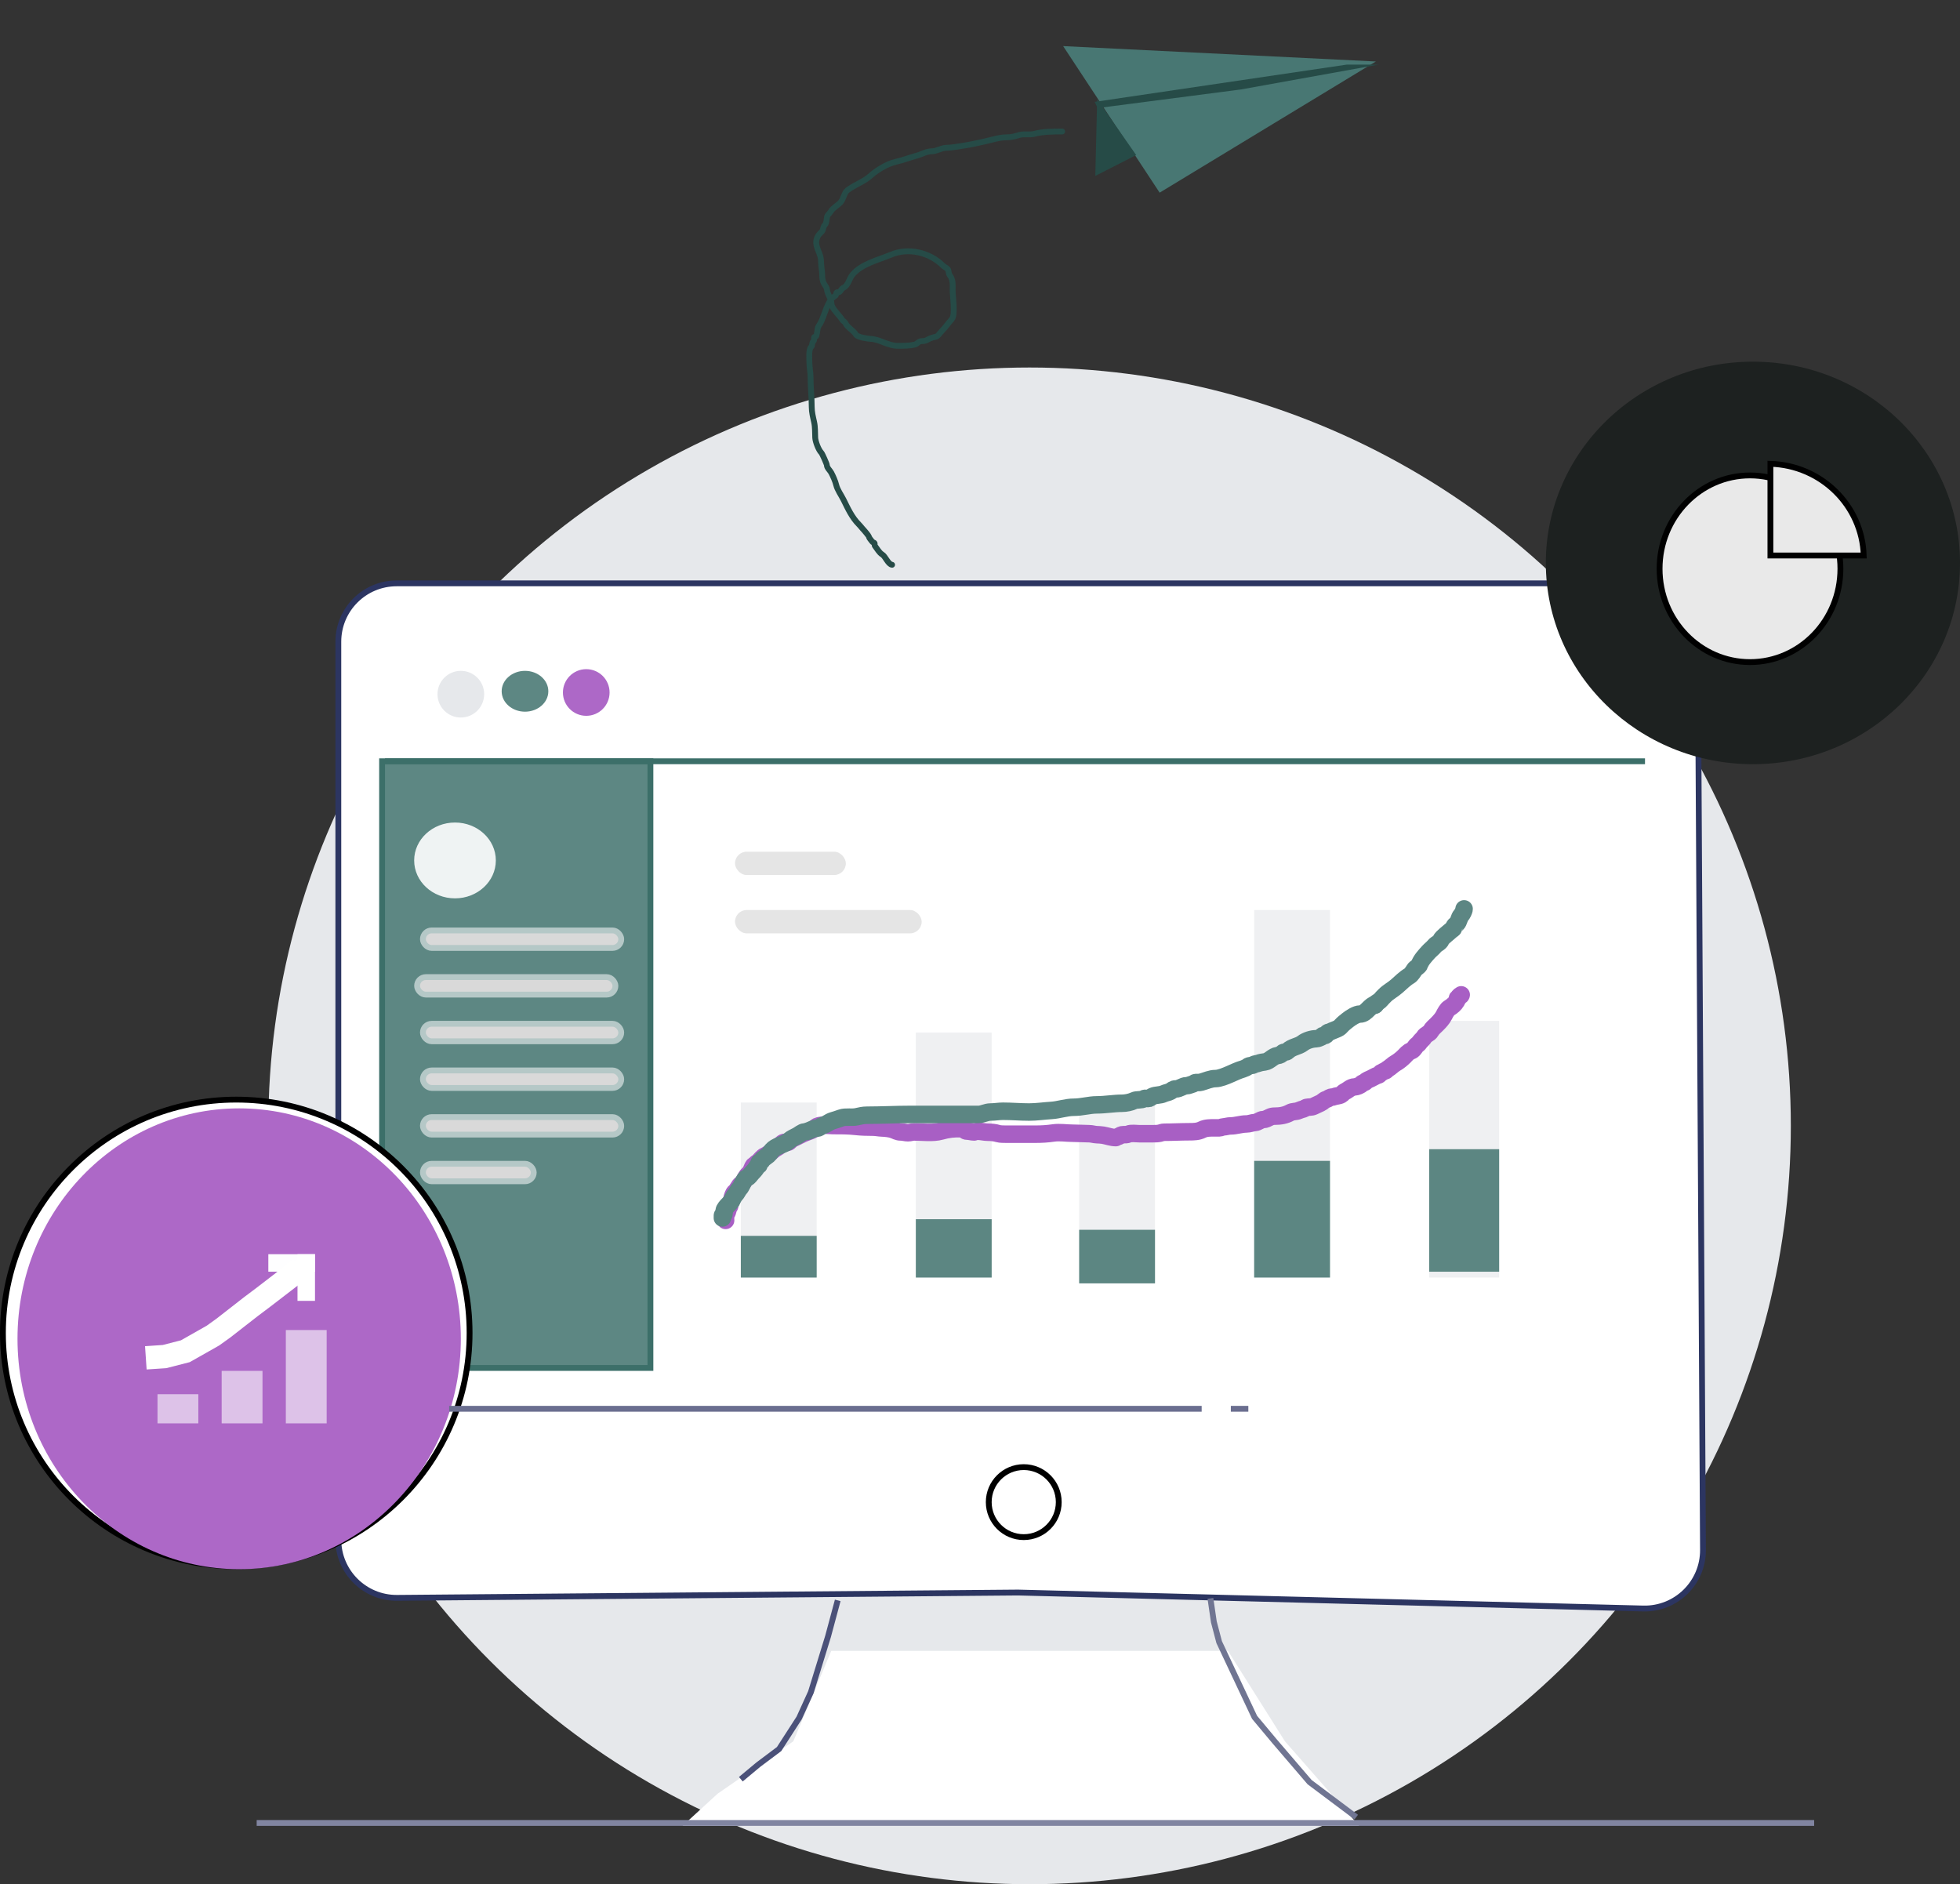 <svg width="336" height="323" viewBox="0 0 336 323" fill="none" xmlns="http://www.w3.org/2000/svg">
<rect x="0" y="0" width="336" height="323" fill="#333333" stroke="none"/>
<ellipse cx="130.5" cy="130" rx="130.5" ry="130" transform="matrix(-1 0 0 1 307 63)" fill="#E6E8EB"/>
<path d="M58 110C58 104.477 62.477 100 68 100H281.057C286.557 100 291.025 104.443 291.056 109.943L291.941 265.683C291.973 271.328 287.33 275.881 281.686 275.737L174.5 273L68.086 273.913C62.53 273.961 58 269.47 58 263.914V110Z" fill="white" stroke="#2C3561"/>
<path d="M94 118.5C94 120.433 92.209 122 90 122C87.791 122 86 120.433 86 118.5C86 116.567 87.791 115 90 115C92.209 115 94 116.567 94 118.5Z" fill="#5D8783"/>
<path d="M104.5 118.709C104.5 120.918 102.709 122.709 100.5 122.709C98.291 122.709 96.5 120.918 96.5 118.709C96.5 116.5 98.291 114.709 100.5 114.709C102.709 114.709 104.5 116.5 104.5 118.709Z" fill="#AD68C7"/>
<circle cx="79" cy="119" r="4" fill="#E6E8EB"/>
<rect x="65.5" y="130.5" width="46" height="104" fill="#5D8783" stroke="#3C6F69"/>
<ellipse cx="78" cy="147.5" rx="7" ry="6.5" fill="#EFF3F3"/>
<rect x="72.5" y="199.5" width="19" height="3" rx="1.5" fill="#D9D9D9" stroke="#B5C8C7"/>
<rect x="72.5" y="191.5" width="34" height="3" rx="1.5" fill="#D9D9D9" stroke="#B5C8C7"/>
<rect x="72.5" y="183.5" width="34" height="3" rx="1.5" fill="#D9D9D9" stroke="#B5C8C7"/>
<rect x="72.5" y="175.5" width="34" height="3" rx="1.5" fill="#D9D9D9" stroke="#B5C8C7"/>
<rect x="71.5" y="167.5" width="34" height="3" rx="1.5" fill="#D9D9D9" stroke="#B5C8C7"/>
<rect x="72.5" y="159.5" width="34" height="3" rx="1.5" fill="#D9D9D9" stroke="#B5C8C7"/>
<circle cx="40.5" cy="228.5" r="40" fill="white" stroke="black"/>
<path d="M3 229.5C3 251.315 20.013 269 41 269C61.987 269 79 251.315 79 229.5C79 207.685 61.987 190 41 190C20.013 190 3 207.685 3 229.5Z" fill="#AD68C7"/>
<rect x="27" y="239" width="7" height="5" fill="#DDC2E8"/>
<rect x="38" y="235" width="7" height="9" fill="#DDC2E8"/>
<rect x="49" y="228" width="7" height="16" fill="#DDC2E8"/>
<path d="M142.5 283H210.506L215.389 290.75L220.273 298.5L233 313H117L123 307.5L136 298.5L142.5 283Z" fill="white"/>
<path d="M143.61 274.344L141.95 280.522L139.011 290.078L137 294.5L133.558 299.831L130 302.5L127 305" stroke="#4B5179"/>
<path d="M207.5 274L208.087 278.025L209 281.5L215.07 294.392L218.5 298.5L221.5 302L224.5 305.5L228.5 308.5L232.5 311.5" stroke="#707592"/>
<rect x="44" y="312" width="267" height="1" fill="#8185A1"/>
<ellipse cx="300.5" cy="96.5" rx="35.5" ry="34.5" fill="#1D2120"/>
<path d="M315.5 97.5C315.5 106.351 308.546 113.5 300 113.5C291.454 113.5 284.5 106.351 284.5 97.5C284.5 88.649 291.454 81.5 300 81.5C308.546 81.5 315.5 88.649 315.5 97.5Z" fill="#E9E9E9" stroke="black"/>
<path d="M319.492 95.228C319.229 86.667 312.219 79.762 303.5 79.507V79.555V79.737V79.918V80.098V80.277V80.454V80.63V80.805V80.978V81.151V81.322V81.491V81.66V81.827V81.993V82.158V82.322V82.485V82.646V82.806V82.965V83.123V83.279V83.434V83.588V83.741V83.893V84.044V84.193V84.341V84.489V84.635V84.779V84.923V85.065V85.207V85.347V85.486V85.624V85.761V85.897V86.031V86.165V86.297V86.428V86.559V86.688V86.816V86.943V87.069V87.193V87.317V87.439V87.561V87.681V87.801V87.919V88.037V88.153V88.268V88.382V88.495V88.608V88.719V88.829V88.938V89.046V89.153V89.259V89.364V89.468V89.571V89.673V89.774V89.874V89.973V90.071V90.168V90.264V90.36V90.454V90.547V90.639V90.731V90.821V90.911V90.999V91.087V91.174V91.26V91.289V91.289V91.29V91.29V91.29V91.291V91.292V91.292V91.294V91.294V91.296V91.296V91.298V91.299V91.302V91.302V91.305V91.306V91.309V91.311V91.313V91.315V91.318V91.32V91.323V91.326V91.329V91.332V91.335V91.339V91.341V91.344V91.346V91.348V91.354V91.356V91.362V91.363V91.371V91.371V91.38V91.38V91.389V91.39V91.398V91.4V91.407V91.411V91.418V91.422V91.428V91.428V91.434V91.439V91.447V91.45V91.46V91.461V91.473V91.473V91.486V91.487V91.498V91.501V91.511V91.511V91.517V91.524V91.532V91.538V91.548V91.552V91.565V91.567V91.581V91.582V91.594V91.596V91.6V91.612V91.619V91.627V91.638V91.644V91.657V91.66V91.675V91.677V91.677V91.694V91.698V91.711V91.719V91.729V91.741V91.747V91.755V91.764V91.765V91.784V91.787V91.803V91.81V91.822V91.835V91.841V91.859V91.861V91.881V91.885V91.902V91.911V91.913V91.922V91.938V91.943V91.964V91.965V91.986V91.991V91.993V92.008V92.021V92.03V92.05V92.052V92.068V92.075V92.08V92.097V92.11V92.121V92.141V92.144V92.144V92.168V92.173V92.192V92.205V92.216V92.219V92.238V92.24V92.264V92.271V92.289V92.293V92.306V92.314V92.34V92.34V92.365V92.366V92.376V92.391V92.412V92.417V92.438V92.443V92.449V92.469V92.486V92.496V92.51V92.523V92.524V92.55V92.563V92.577V92.581V92.602V92.605V92.632V92.642V92.651V92.66V92.683V92.688V92.716V92.72V92.725V92.745V92.767V92.773V92.788V92.802V92.81V92.831V92.853V92.855V92.86V92.889V92.897V92.919V92.922V92.942V92.948V92.978V92.987V92.988V93.008V93.034V93.038V93.052V93.068V93.081V93.099V93.116V93.129V93.129V93.16V93.177V93.18V93.19V93.221V93.226V93.242V93.252V93.276V93.284V93.303V93.315V93.327V93.346V93.364V93.378V93.409V93.424V93.43V93.441V93.473V93.483V93.484V93.484V93.485V93.485V93.485V93.486V93.486V93.487V93.487V93.488V93.489V93.49V93.491V93.492V93.494V93.495V93.497V93.498V93.5V93.501V93.504V93.504V93.505V93.508V93.508V93.513V93.513V93.518V93.518V93.523V93.524V93.528V93.53V93.534V93.536V93.537V93.537V93.54V93.542V93.544V93.546V93.551V93.553V93.559V93.56V93.567V93.567V93.569V93.575V93.576V93.583V93.586V93.59V93.591V93.596V93.6V93.6V93.602V93.606V93.609V93.617V93.618V93.627V93.628V93.634V93.637V93.64V93.645V93.647V93.652V93.656V93.657V93.665V93.667V93.668V93.678V93.679V93.69V93.692V93.699V93.701V93.701V93.707V93.712V93.713V93.722V93.725V93.732V93.737V93.737V93.749V93.753V93.757V93.762V93.765V93.768V93.769V93.775V93.787V93.788V93.797V93.801V93.804V93.814V93.814V93.822V93.822V93.828V93.83V93.841V93.842V93.856V93.86V93.863V93.871V93.872V93.876V93.88V93.885V93.896V93.9V93.9V93.915V93.921V93.929V93.93V93.93V93.931V93.943V93.945V93.961V93.963V93.965V93.977V93.981V93.988V93.99V93.993V93.996V94.009V94.011V94.025V94.029V94.032V94.035V94.041V94.05V94.058V94.059V94.063V94.074V94.083V94.084V94.091V94.096V94.108V94.11V94.111V94.125V94.129V94.133V94.136V94.143V94.16V94.163V94.163V94.173V94.177V94.182V94.191V94.195V94.197V94.213V94.219V94.23V94.231V94.231V94.235V94.247V94.249V94.264V94.267V94.277V94.278V94.285V94.297V94.298V94.304V94.307V94.322V94.325V94.331V94.337V94.341V94.359V94.362V94.365V94.368V94.371V94.378V94.397V94.399V94.4V94.415V94.417V94.427V94.433V94.433V94.434V94.454V94.462V94.466V94.466V94.473V94.492V94.493V94.5V94.5V94.506V94.511V94.53V94.534V94.534V94.549V94.549V94.559V94.568V94.569V94.569V94.588V94.592V94.602V94.605V94.608V94.626V94.627V94.634V94.635V94.642V94.647V94.666V94.669V94.675V94.679V94.686V94.694V94.703V94.705V94.716V94.717V94.725V94.737V94.744V94.755V94.755V94.762V94.764V94.771V94.784V94.794V94.795V94.803V94.805V94.823V94.832V94.833V94.834V94.838V94.842V94.862V94.871V94.872V94.875V94.881V94.901V94.902V94.906V94.908V94.916V94.92V94.94V94.94V94.945V94.958V94.959V94.973V94.974V94.979V94.98V94.998V95.001V95.007V95.016V95.017V95.037V95.041V95.044V95.045V95.05V95.056V95.074V95.075V95.084V95.088V95.094V95.108V95.113V95.117V95.118V95.132V95.133V95.142V95.149V95.151V95.17V95.175V95.179V95.181V95.188V95.191V95.207V95.209V95.212V95.225V95.225V95.228H303.529H303.58H303.63H303.68H303.729H303.778H303.827H303.875H303.923H303.97H304.017H304.064H304.11H304.156H304.201H304.246H304.291H304.335H304.379H304.423H304.466H304.509H304.551H304.593H304.635H304.677H304.718H304.758H304.799H304.839H304.878H304.917H304.956H304.995H305.033H305.071H305.109H305.146H305.183H305.219H305.255H305.291H305.327H305.362H305.397H305.432H305.466H305.5H305.533H305.567H305.6H305.633H305.665H305.697H305.729H305.76H305.792H305.822H305.853H305.883H305.913H305.943H305.973H306.002H306.031H306.059H306.087H306.116H306.143H306.171H306.198H306.225H306.252H306.278H306.304H306.33H306.356H306.381H306.406H306.431H306.456H306.48H306.504H306.528H306.552H306.575H306.598H306.621H306.644H306.667H306.689H306.711H306.733H306.754H306.776H306.797H306.818H306.838H306.859H306.879H306.899H306.919H306.939H306.958H306.977H306.996H307.015H307.034H307.052H307.07H307.089H307.106H307.124H307.142H307.159H307.176H307.193H307.21H307.227H307.243H307.259H307.275H307.291H307.307H307.323H307.338H307.354H307.369H307.384H307.399H307.413H307.428H307.442H307.457H307.471H307.485H307.498H307.512H307.526H307.539H307.553H307.566H307.579H307.592H307.605H307.617H307.63H307.642H307.655H307.667H307.679H307.691H307.703H307.715H307.727H307.738H307.75H307.761H307.773H307.784H307.795H307.806H307.817H307.828H307.839H307.85H307.86H307.871H307.881H307.892H307.902H307.913H307.923H307.933H307.943H307.953H307.963H307.973H307.983H307.993H308.003H308.013H308.022H308.032H308.042H308.051H308.061H308.071H308.08H308.089H308.099H308.108H308.118H308.127H308.137H308.146H308.155H308.164H308.174H308.183H308.192H308.202H308.211H308.22H308.229H308.239H308.248H308.257H308.267H308.276H308.285H308.295H308.304H308.313H308.323H308.332H308.341H308.351H308.36H308.37H308.379H308.389H308.399H308.408H308.418H308.428H308.438H308.447H308.457H308.467H308.477H308.487H308.497H308.507H308.518H308.528H308.538H308.549H308.559H308.57H308.58H308.591H308.602H308.613H308.624H308.635H308.646H308.657H308.668H308.68H308.691H308.703H308.714H308.726H308.738H308.75H308.762H308.774H308.786H308.799H308.811H308.824H308.837H308.85H308.863H308.876H308.889H308.902H308.916H308.929H308.943H308.957H308.971H308.985H309H309.014H309.029H309.043H309.058H309.073H309.088H309.104H309.119H309.135H309.151H309.167H309.183H309.199H309.216H309.233H309.249H309.266H309.284H309.301H309.319H309.336H309.354H309.372H309.391H309.409H309.428H309.447H309.466H309.485H309.505H309.524H309.544H309.564H309.585H309.605H309.626H309.647H309.668H309.69H309.711H309.733H309.755H309.777H309.8H309.823H309.846H309.869H309.892H309.916H309.94H309.964H309.989H310.013H310.038H310.064H310.089H310.115H310.141H310.167H310.194H310.22H310.247H310.275H310.302H310.33H310.358H310.387H310.415H310.444H310.473H310.503H310.533H310.563H310.593H310.624H310.655H310.686H310.718H310.75H310.782H310.814H310.847H310.88H310.914H310.947H310.981H311.016H311.05H311.085H311.121H311.156H311.192H311.229H311.265H311.302H311.34H311.377H311.415H311.454H311.492H311.531H311.571H311.61H311.65H311.691H311.732H311.773H311.814H311.856H311.898H311.941H311.984H312.027H312.071H312.115H312.159H312.204H312.249H312.295H312.341H312.387H312.434H312.481H312.528H312.576H312.625H312.673H312.723H312.772H312.822H312.872H312.923H312.974H313.026H313.078H313.13H313.183H313.236H313.29H313.344H313.398H313.453H313.508H313.564H313.62H313.677H313.734H313.792H313.85H313.908H313.967H314.026H314.086H314.146H314.207H314.268H314.33H314.392H314.454H314.517H314.581H314.645H314.709H314.774H314.839H314.905H314.971H315.038H315.105H315.173H315.241H315.31H315.379H315.449H315.519H315.59H315.661H315.732H315.805H315.877H315.951H316.024H316.098H316.173H316.248H316.324H316.4H316.477H316.555H316.632H316.711H316.79H316.869H316.949H317.03H317.111H317.192H317.274H317.357H317.44H317.524H317.608H317.693H317.779H317.865H317.951H318.038H318.126H318.214H318.303H318.392H318.482H318.573H318.664H318.755H318.848H318.94H319.034H319.128H319.222H319.317H319.413H319.492Z" fill="#E9E9E9" stroke="black"/>
<circle cx="175.5" cy="257.5" r="6" fill="white" stroke="black"/>
<rect x="77" y="241" width="129" height="1" fill="#6A6E8F"/>
<rect x="211" y="241" width="3" height="1" fill="#6A6E8F"/>
<rect x="126" y="146" width="19" height="4" rx="2" fill="#E5E5E5"/>
<rect x="126" y="156" width="32" height="4" rx="2" fill="#E5E5E5"/>
<path d="M66 130H282V131H66V130Z" fill="#3C6F69"/>
<rect x="245" y="175" width="12" height="44" fill="#EFF0F2"/>
<rect x="245" y="197" width="12" height="21" fill="#5C8682"/>
<rect x="215" y="156" width="13" height="63" fill="#EFF0F2"/>
<rect x="215" y="199" width="13" height="20" fill="#5C8682"/>
<rect x="185" y="189" width="13" height="31" fill="#EFF0F2"/>
<rect x="185" y="210.815" width="13" height="9.185" fill="#5C8682"/>
<rect x="157" y="177" width="13" height="42" fill="#EFF0F2"/>
<rect x="157" y="209" width="13" height="10" fill="#5C8682"/>
<rect x="127" y="189" width="13" height="30" fill="#EFF0F2"/>
<rect x="127" y="211.857" width="13" height="7.143" fill="#5C8682"/>
<path d="M250.492 170.54C250.475 170.673 250.351 170.701 250.241 170.707C250.121 170.714 250.17 170.899 250.093 170.976C249.999 171.07 249.833 171.033 249.824 171.208C249.814 171.379 249.742 171.514 249.657 171.663C249.399 172.114 248.895 172.541 248.45 172.795C248.078 173.008 247.728 173.692 247.55 174.048C247.252 174.644 246.765 175.149 246.297 175.616C245.915 175.999 245.535 176.289 245.272 176.763C245.025 177.206 244.405 177.313 244.144 177.77C244.015 177.996 243.729 178.268 243.541 178.456C243.391 178.606 243.185 178.961 243.012 179.06C242.613 179.288 242.391 180.008 241.926 180.141C241.433 180.281 241.039 180.782 240.738 181.083C240.361 181.46 239.791 181.942 239.3 182.215C238.762 182.513 238.385 182.973 237.838 183.278C237.718 183.344 237.618 183.54 237.504 183.565C237.336 183.602 237.207 183.638 237.063 183.755C236.951 183.847 236.722 183.877 236.645 183.987C236.576 184.089 236.375 184.289 236.251 184.317C235.863 184.403 235.368 184.742 234.998 184.906C234.789 184.999 234.21 185.225 234.103 185.407C233.961 185.648 233.605 185.593 233.453 185.783C233.233 186.058 232.554 186.314 232.219 186.326C231.521 186.352 231.124 186.878 230.53 187.143C230.303 187.244 230.156 187.515 229.899 187.663C229.51 187.884 229.027 187.846 228.646 188.015C228.474 188.091 228.309 188.045 228.126 188.099C227.843 188.183 227.645 188.399 227.356 188.479C226.923 188.599 226.782 188.91 226.395 189.082C225.99 189.262 225.576 189.463 225.184 189.649C224.81 189.826 224.39 189.746 223.973 189.839C223.798 189.878 223.682 190.037 223.514 190.085C223.209 190.172 222.921 190.246 222.632 190.377C222.162 190.591 221.621 190.487 221.175 190.734C220.345 191.196 219.47 191.338 218.502 191.338C218.196 191.338 217.945 191.384 217.667 191.523C217.341 191.686 216.915 191.922 216.539 191.922C216.104 191.922 215.614 192.398 215.161 192.423C214.653 192.452 214.185 192.674 213.662 192.674C212.751 192.674 211.875 193.008 210.953 193.008C210.524 193.008 210.129 193.159 209.714 193.175C209.495 193.183 209.29 193.337 209.045 193.342C208.773 193.348 208.501 193.342 208.229 193.342C207.491 193.342 206.725 193.324 206.057 193.658C205.374 193.999 204.644 194.01 203.885 194.01C202.438 194.01 201.014 194.094 199.584 194.094C199.254 194.094 199.118 194.193 198.832 194.256C198.452 194.341 198.101 194.344 197.705 194.344C196.897 194.344 196.09 194.344 195.283 194.344C194.744 194.344 193.941 194.201 193.445 194.409C193.175 194.523 192.872 194.511 192.568 194.511C192.178 194.511 192.12 194.631 191.858 194.762" stroke="#A85FC4" stroke-width="3" stroke-linecap="round"/>
<path d="M191.273 195.013C190.55 195.013 189.796 194.716 189.097 194.6C188.77 194.545 188.295 194.523 187.997 194.511C187.566 194.494 187.153 194.344 186.721 194.344C185.836 194.344 184.82 194.261 183.886 194.261C182.783 194.261 181.68 194.057 180.578 194.219C179.535 194.372 178.559 194.428 177.492 194.428C176.378 194.428 175.265 194.428 174.151 194.428C173.596 194.428 173.04 194.428 172.485 194.428C172.144 194.428 171.45 194.426 171.126 194.326C170.542 194.146 169.954 194.094 169.344 194.094C168.75 194.094 168.218 193.927 167.636 193.927" stroke="#A85FC4" stroke-width="3" stroke-linecap="round"/>
<path d="M166.997 194.043C166.565 194.043 166.276 193.907 165.836 193.907C165.321 193.907 165.328 193.526 164.812 193.497C163.58 193.429 162.468 193.572 161.322 193.899C159.951 194.291 158.116 194.043 156.709 194.043C156.318 194.043 156.018 194.18 155.654 194.18C155.241 194.18 154.865 194.043 154.44 194.043C153.866 194.043 153.573 193.805 153.06 193.634C152.511 193.451 151.756 193.382 151.186 193.36C150.656 193.34 150.185 193.224 149.645 193.224C148.628 193.224 147.629 193.196 146.649 193.087C145.379 192.946 144.072 192.951 142.764 192.951C141.986 192.951 140.432 192.673 139.851 193.254C139.252 193.853 138.56 193.936 137.772 194.286C137.177 194.551 136.591 194.889 135.996 195.143C135.654 195.29 135.486 195.544 135.23 195.743C135.013 195.912 134.675 195.771 134.426 195.826C134.034 195.913 133.719 196.409 133.402 196.608C133.02 196.846 132.653 197.038 132.339 197.351C132.115 197.575 131.457 198.003 131.148 198.14C130.706 198.337 130.379 198.826 130.048 199.157C129.927 199.278 129.69 199.351 129.608 199.506C129.441 199.821 129.404 199.604 129.198 199.809C129.009 199.999 128.828 200.637 128.682 200.864C128.423 201.267 128.086 201.412 127.878 201.828C127.699 202.185 127.429 202.757 127.119 202.95C126.619 203.263 126.471 203.983 126.027 204.316C125.726 204.542 125.562 205.131 125.488 205.462C125.444 205.662 125.399 205.962 125.268 206.129C125.079 206.372 125.171 206.686 125.003 206.888C124.768 207.17 124.797 207.701 124.555 208.003C124.31 208.31 124.388 208.816 124.388 209.202" stroke="#A85FC4" stroke-width="3" stroke-linecap="round"/>
<path d="M123.842 208.793C123.842 208.657 123.834 208.518 123.842 208.383C123.854 208.179 124.064 208.321 124.107 208.17C124.195 207.864 124.07 207.593 124.221 207.29C124.384 206.964 124.94 206.405 125.177 206.167C125.559 205.785 125.646 205.213 126.027 204.832C126.322 204.537 126.517 204.008 126.816 203.709C127.105 203.42 127.626 201.983 127.939 201.964C128.287 201.944 128.728 201.251 129.001 200.978C129.322 200.657 129.608 200.316 129.82 199.916C129.904 199.758 129.994 199.849 130.094 199.749C130.185 199.657 130.098 199.425 130.131 199.309C130.178 199.148 130.633 199.122 130.67 198.823C130.683 198.723 131.485 198.188 131.656 198.034C132.001 197.724 132.247 197.234 132.612 196.942C133.39 196.319 134.511 196.21 135.283 195.515C135.636 195.198 136.261 194.917 136.679 194.696C137.031 194.51 137.529 194.066 137.908 194.043C138.319 194.019 139.016 193.703 139.41 193.527C139.652 193.42 140.026 193.428 140.291 193.353C140.535 193.283 140.761 193.007 140.981 192.958C141.609 192.819 142.116 192.305 142.749 192.124C143.197 191.996 143.722 191.821 144.19 191.653C144.981 191.371 146.03 191.624 146.853 191.441C147.475 191.303 147.964 191.175 148.621 191.175C151.112 191.175 153.523 191.039 156.003 191.039C158.735 191.039 161.466 191.039 164.197 191.039C165.381 191.039 166.565 191.039 167.748 191.039C168.439 191.039 169.067 190.629 169.797 190.629C170.537 190.629 171.229 190.493 171.944 190.493C173.424 190.493 174.906 190.629 176.42 190.629C177.728 190.629 179.012 190.428 180.244 190.356C181.473 190.284 182.773 189.81 184.068 189.81C185.429 189.81 186.745 189.4 188.028 189.4C189.469 189.4 190.961 189.127 192.368 189.127C192.977 189.127 193.832 188.964 194.386 188.687C194.858 188.451 195.751 188.63 196.116 188.338C196.303 188.189 196.741 188.364 196.966 188.3C197.144 188.249 197.394 188.015 197.588 187.928C198.168 187.67 198.88 187.78 199.5 187.488C199.873 187.312 200.301 187.28 200.653 187.078C201.003 186.878 201.12 186.669 201.549 186.669C202.245 186.669 202.776 186.122 203.392 186.122C203.733 186.122 204.127 185.913 204.492 185.819C204.692 185.768 204.775 185.584 204.993 185.576C205.31 185.564 205.609 185.594 205.919 185.508C206.718 185.286 207.548 184.893 208.377 184.893C209.086 184.893 210.152 184.445 210.828 184.15C211.594 183.814 212.303 183.469 213.081 183.247C213.263 183.195 213.758 182.979 213.9 182.845C214.182 182.579 214.762 182.715 214.932 182.503C215.036 182.374 215.562 182.353 215.752 182.268C216.054 182.134 216.511 182.081 216.844 182.033C217.652 181.918 218.179 181.062 219.029 180.94C219.434 180.883 219.583 180.789 219.849 180.523C220.106 180.265 220.458 180.46 220.736 180.182C221.49 179.428 222.549 179.432 223.331 178.824C223.918 178.367 224.895 178.065 225.653 178.065C225.868 178.065 226.343 177.866 226.54 177.761C226.669 177.693 226.653 177.528 226.814 177.519C226.98 177.509 227.15 177.553 227.291 177.443C227.435 177.331 227.454 177.167 227.572 177.048C227.693 176.928 227.925 176.96 228.073 176.866C228.258 176.748 228.829 176.551 229.082 176.434C229.555 176.215 229.596 176.214 229.924 175.849C230.234 175.505 230.67 175.159 231.047 174.863C231.554 174.465 232.5 173.831 233.164 173.831C234.267 173.831 234.872 172.193 235.827 172.193" stroke="#5C8683" stroke-width="3" stroke-linecap="round"/>
<path d="M235.69 172.329C235.741 171.925 236.422 171.722 236.646 171.441C236.881 171.149 237.117 170.918 237.405 170.63C238.01 170.025 238.803 169.634 239.484 169.021C240.145 168.427 240.912 167.682 241.623 167.276C241.912 167.111 242.308 166.509 242.45 166.252C242.625 165.938 243.22 165.71 243.338 165.357C243.593 164.593 244.343 163.796 244.871 163.209C245.208 162.835 245.618 162.549 245.933 162.155C246.22 161.796 246.876 161.586 247.025 161.138C247.159 160.738 248.369 159.848 248.649 159.568C248.734 159.483 249.205 159.174 249.211 159.082C249.233 158.706 249.498 158.582 249.757 158.323C250.106 157.975 250.124 157.312 250.47 156.927C250.674 156.7 250.986 156.115 250.986 155.804" stroke="#5C8683" stroke-width="3" stroke-linecap="round"/>
<rect x="46" y="215" width="8" height="3" fill="#FEFEFF"/>
<rect x="51" y="215" width="3" height="8" fill="white"/>
<path d="M25 232.765L28.213 232.547L31.773 231.633L36.5 228.955L38.296 227.666L43 224L45.134 222.395L51.5 217.5L51 215.955" stroke="white" stroke-width="4"/>
<path d="M235.863 10.541L198.795 33.027L182.254 7.904L235.863 10.541Z" fill="#487773"/>
<path d="M187.664 17.463L230.898 11.073H236.355L212.747 15.333L188.156 18.528L187.664 17.463Z" fill="#264B47"/>
<path d="M187.765 30.159L188.085 17L194.771 26.581L187.765 30.159Z" fill="#264B47"/>
<path d="M152.931 96.817C152.241 96.74 151.787 95.365 151.222 95.042C150.743 94.769 150.357 94.049 149.98 93.578C149.868 93.437 150.019 93.195 149.891 93.068C149.749 92.925 149.624 93.035 149.492 92.824C149.28 92.485 149.044 92.349 148.926 91.936C148.894 91.822 148.228 91.005 148.094 90.872C147.788 90.566 147.558 90.224 147.251 89.918C146.013 88.679 145.341 87.139 144.589 85.636C144.213 84.884 143.543 83.962 143.347 83.129C143.198 82.496 142.813 81.631 142.504 81.044C142.294 80.645 141.75 80.191 141.75 79.746C141.75 79.558 140.946 77.755 140.796 77.605C140.325 77.135 139.79 75.727 139.753 75.054C139.701 74.118 139.764 73.255 139.564 72.359C139.375 71.505 139.154 70.654 139.154 69.763C139.154 68.096 138.954 66.416 138.954 64.671C138.954 63.803 138.755 63.01 138.755 62.176C138.755 61.615 138.59 59.852 139.054 59.48C139.307 59.278 139.129 58.741 139.454 58.482C139.601 58.364 139.553 58.153 139.553 57.983C139.553 57.604 139.722 57.825 139.908 57.639C139.979 57.569 140.145 56.611 140.152 56.485C140.179 55.999 140.431 55.785 140.651 55.387C141.352 54.126 141.823 51.441 143.147 50.74C143.424 50.593 143.263 50.428 143.391 50.185C143.489 50.001 143.76 50.165 143.902 50.052C144.246 49.776 144.179 49.505 144.645 49.298C145.346 48.986 145.643 47.729 146.053 47.201C147.583 45.234 150.593 44.563 152.731 43.663C155.735 42.398 159.375 43.252 161.671 45.548C161.923 45.8 162.251 45.873 162.47 46.147C162.676 46.405 162.568 46.871 162.825 47.201C163.425 47.972 163.313 48.832 163.313 49.797C163.313 50.834 163.823 53.994 163.158 54.733C162.544 55.415 162.056 56.145 161.416 56.785C161.282 56.92 160.727 57.638 160.607 57.672C160.138 57.806 159.66 57.876 159.209 58.127C158.697 58.411 158.624 58.457 157.967 58.482C157.43 58.503 157.229 58.98 156.824 59.07C155.879 59.28 154.911 59.281 153.929 59.281C152.177 59.281 150.836 58.146 149.181 58.083C148.722 58.065 146.983 57.797 146.741 57.373C146.31 56.619 145.276 56.157 144.944 55.409C144.83 55.153 144.484 55.02 144.345 54.777C143.929 54.048 142.592 52.93 142.548 52.093C142.496 51.106 141.803 50.457 141.75 49.497C141.739 49.306 141.308 48.752 141.195 48.499C141.013 48.089 140.951 47.65 140.951 47.201C140.951 46.456 140.751 45.639 140.751 44.805C140.751 43.192 139.344 42.123 140.197 40.512C140.392 40.143 140.644 39.961 140.907 39.669C141.181 39.365 141.06 38.828 141.45 38.516C141.631 38.371 141.736 37.562 141.75 37.318C141.775 36.866 142.245 36.587 142.448 36.22C142.764 35.651 143.623 35.209 144.101 34.678C144.597 34.127 144.733 33.034 145.244 32.637C146.498 31.661 148.072 31.173 149.181 30.174C150.312 29.157 152.061 28.072 153.629 27.723C154.806 27.462 155.956 27 157.124 26.691C157.986 26.463 158.811 25.937 159.719 25.937C160.579 25.937 161.389 25.338 162.215 25.338C163.102 25.338 164.372 25.084 165.31 24.95C166.339 24.803 167.515 24.522 168.593 24.296C169.786 24.044 171.294 23.541 172.498 23.541C173.429 23.541 173.97 23.363 174.783 23.131C175.573 22.905 176.561 23.165 177.378 22.931C178.711 22.55 180.672 22.543 182.081 22.543" stroke="#264B47" stroke-linecap="round"/>
</svg>
